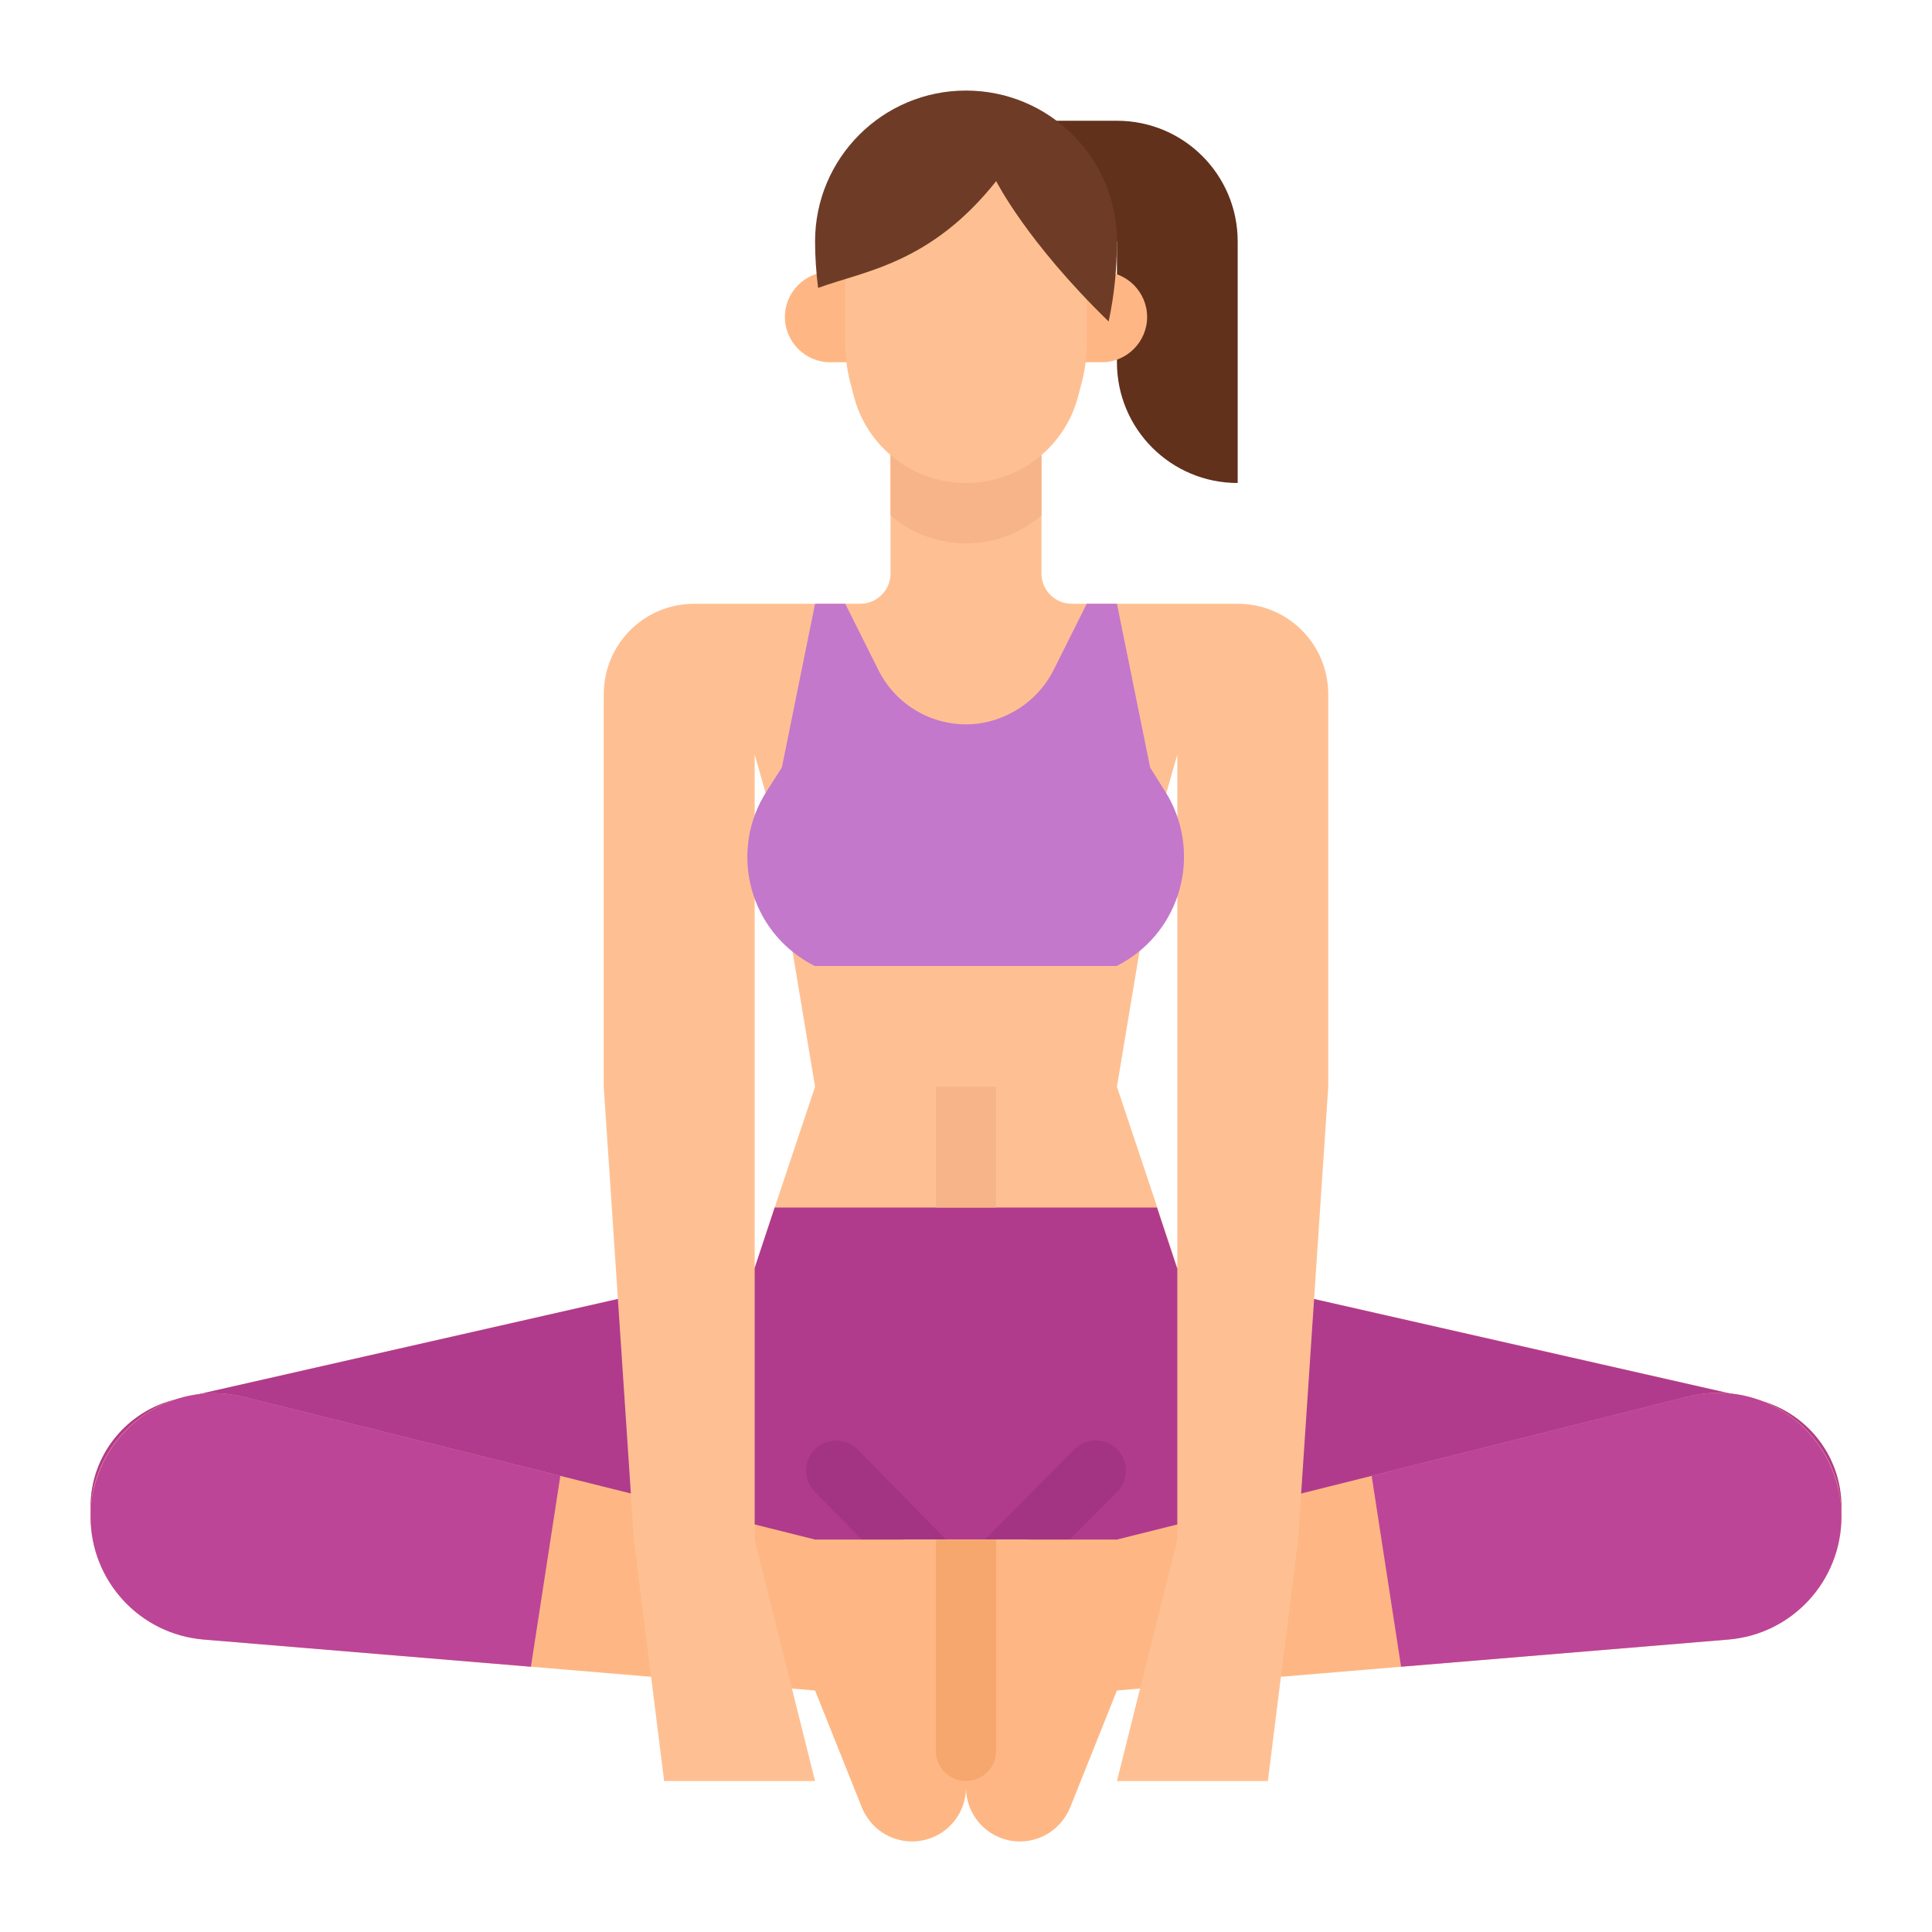 <!-- icon666.com - MILLIONS vector ICONS FREE --><svg id="Layer_1" enable-background="new 0 0 512 512" viewBox="0 0 512 512" xmlns="http://www.w3.org/2000/svg"><g id="Flat"><path d="m488 399.3c0 16.1-13.1 29.2-29.2 29.2-1.1 0-2.2-.1-3.2-.2l-183.6-20.3h-32l-183.5 20.4c-1.1.1-2.2.2-3.3.2-16.2-.1-29.2-13.2-29.2-29.3 0-13.6 9.5-25.4 22.8-28.5l153.2-34.8 5.3-16 10.7-32-8-48h96l-8 48 10.7 32 5.3 16 153.2 34.8c13.4 3.1 22.8 14.9 22.8 28.5z" fill="#fec093"></path><path d="m488 399.3c0 16.1-13.1 29.2-29.2 29.2-1.1 0-2.2-.1-3.2-.2l-173.2-19.2-10.4-1.1h-32l-10.5 1.2-173 19.2c-1.1.1-2.2.2-3.3.2-16.2-.1-29.2-13.2-29.2-29.3 0-13.6 9.5-25.4 22.8-28.5l153.2-34.8 5.3-16h101.3l5.3 16 153.2 34.8c13.5 3.1 22.9 14.9 22.9 28.5z" fill="#b03b8d"></path><path d="m250.7 408h-10.7l-10.5 1.2-13.6-13.9c-3.1-3.2-3-8.2.1-11.3 3.2-3.1 8.2-3 11.3.1z" fill="#a33484"></path><path d="m296.1 395.3-13.7 13.8-10.4-1.1h-11l23.7-23.9c3.1-3.1 8.2-3.2 11.3-.1 3.1 3.1 3.2 8.2.1 11.3z" fill="#a33484"></path><path d="m488 401.9c0 17-13 31.2-30 32.6l-86.7 7.2-75.3 6.3-12.4 31c-2.2 5.4-7.4 9-13.3 9-7.9 0-14.3-6.4-14.3-14.3v-65.7h40l67.6-16.9 83.8-21c17.5-4.4 35.3 6.3 39.7 23.8.6 2.7.9 5.3.9 8z" fill="#feb784"></path><path d="m488 401.9c0 17-13 31.2-30 32.6l-86.7 7.2-7.8-50.6 83.8-21c17.5-4.4 35.3 6.3 39.7 23.8.7 2.7 1 5.3 1 8z" fill="#bc4598"></path><path d="m24 401.9c0 17 13 31.2 30 32.6l86.7 7.2 75.3 6.3 12.4 31c2.2 5.4 7.4 9 13.3 9 7.9 0 14.3-6.4 14.3-14.3v-65.7h-40l-67.6-16.9-83.8-20.9c-17.5-4.4-35.3 6.3-39.7 23.8-.6 2.6-.9 5.2-.9 7.9z" fill="#feb784"></path><path d="m24 401.9c0 17 13 31.2 30 32.6l86.7 7.2 7.8-50.6-83.8-20.9c-17.5-4.4-35.3 6.3-39.7 23.8-.7 2.6-1 5.2-1 7.9z" fill="#bc4598"></path><path d="m352 184v104l-8 120-8 64h-40l16-64v-208l-16 56h-80l-16-56v208l16 64h-40l-8-64-8-120v-104c0-13.3 10.7-24 24-24h44c4.4 0 8-3.6 8-8v-40h40v40c0 4.4 3.6 8 8 8h44c13.3 0 24 10.7 24 24z" fill="#fec093"></path><path d="m276 112v24.6c-11.5 9.9-28.5 9.9-40 0v-24.6z" fill="#f7b488"></path><path d="m304.8 203.4-8.8-43.4h-8l-8.6 17.2c-3.7 7.6-10.8 12.9-19.1 14.4-11.2 1.9-22.4-3.8-27.5-14l-8.8-17.6h-8l-8.8 43.4-4.1 6.4c-9.6 15.1-5.1 35.1 10 44.6.9.6 1.9 1.1 2.8 1.6h80c16-8 22.4-27.4 14.5-43.4-.5-1-1-1.9-1.6-2.8z" fill="#c378cb"></path><path d="m272 32v32h24v32c0 17.7 14.3 32 32 32v-64c0-17.7-14.3-32-32-32z" fill="#61311c"></path><path d="m220 96h12v-24h-12c-6.6 0-12 5.4-12 12 0 6.6 5.4 12 12 12z" fill="#feb784"></path><path d="m292 72h-12v24h12c6.6 0 12-5.4 12-12 0-6.6-5.4-12-12-12z" fill="#feb784"></path><path d="m256 128c-14.1 0-26.4-9.6-29.8-23.3l-1-3.8c-.8-3.3-1.2-6.6-1.2-9.9v-19c0-17.7 14.3-32 32-32 17.7 0 32 14.3 32 32v19c0 3.4-.4 6.7-1.2 9.9l-1 3.8c-3.4 13.7-15.7 23.3-29.8 23.3z" fill="#fec093"></path><path d="m264 48s8 16 29.8 37.2c1.5-7 2.2-14 2.2-21.2 0-22.1-17.9-40-40-40-22.1 0-40 17.9-40 40 0 4.1.3 8.2.8 12.3 12.3-4.5 29.8-6.4 47.2-28.3z" fill="#6e3c26"></path><path d="m248 288h16v32h-16z" fill="#f7b488"></path><path d="m248 408h16v56c0 4.4-3.6 8-8 8-4.4 0-8-3.6-8-8z" fill="#f5a76e"></path></g></svg>